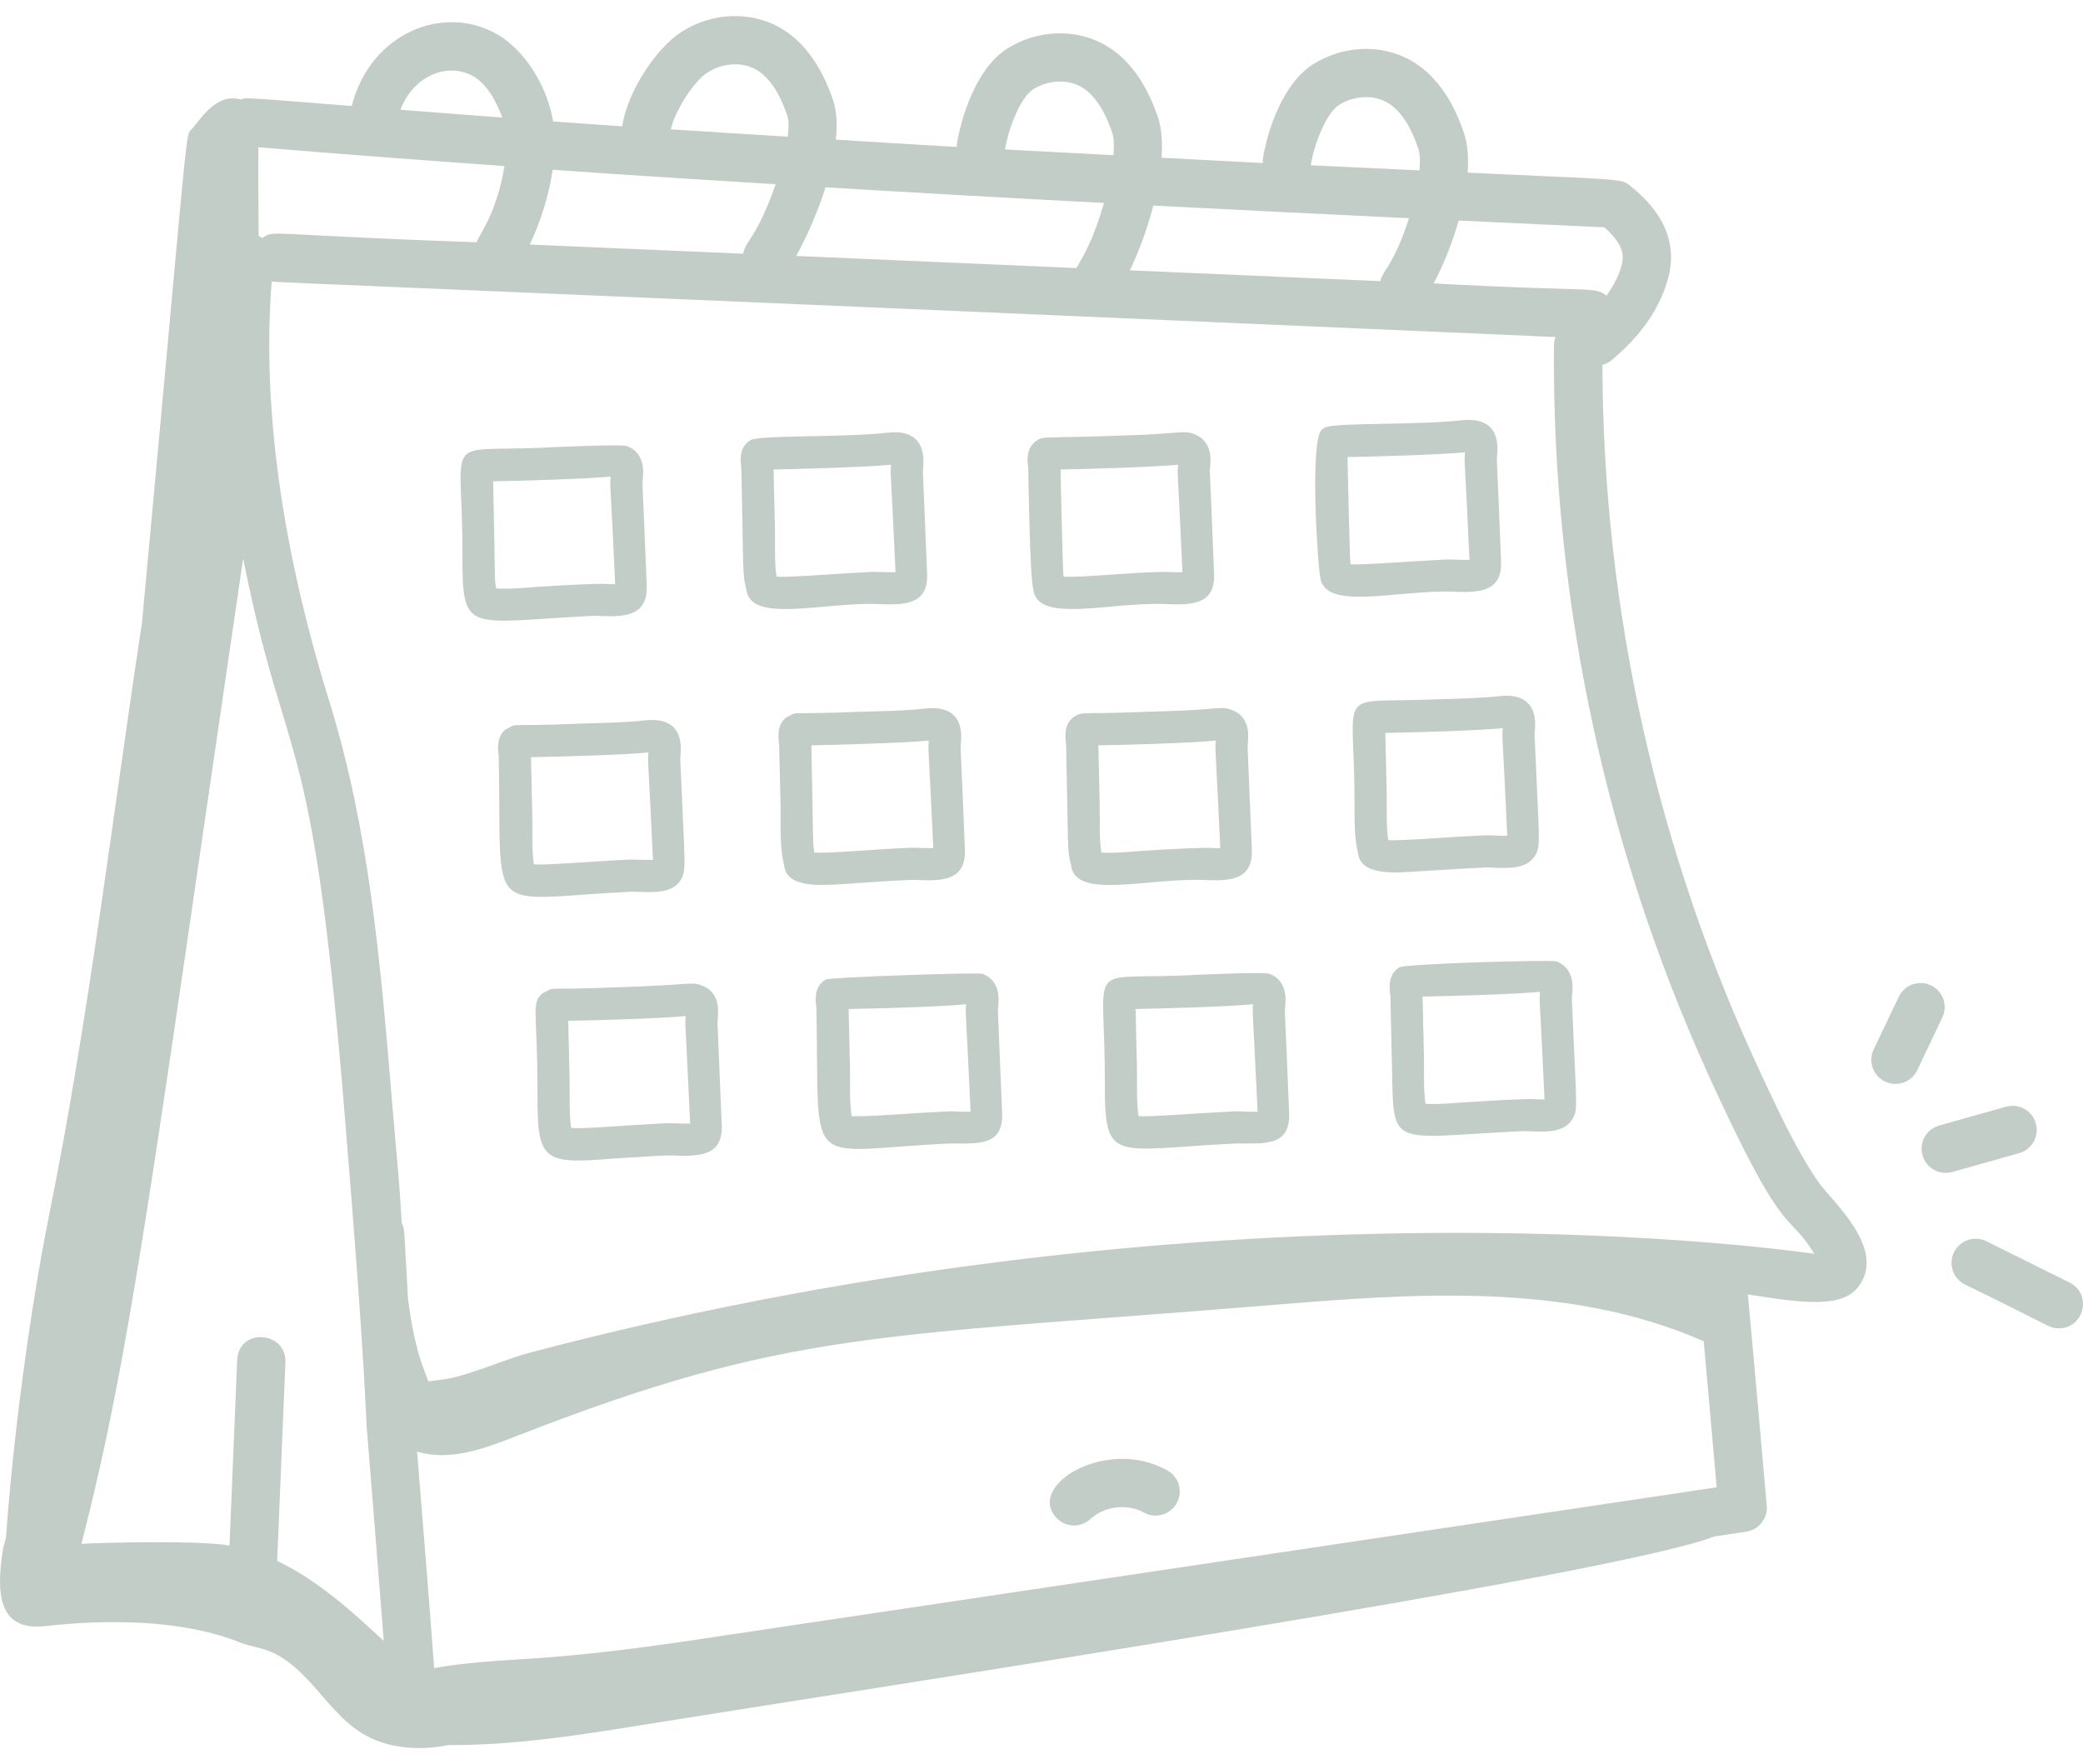 <svg width="111" height="94" viewBox="0 0 111 94" fill="none" xmlns="http://www.w3.org/2000/svg">
<path d="M26.439 1.798C23.592 0.209 19.736 1.769 18.742 5.648C12.698 5.165 13.142 5.202 12.848 5.302C11.705 4.985 10.989 5.914 10.263 6.829C9.83 7.378 10.169 5.247 7.563 33.209C5.962 43.707 4.738 54.217 2.64 64.628C1.514 70.21 0.643 77.216 0.32 81.949C0.236 82.21 0.166 82.475 0.127 82.748C-0.154 84.745 -0.178 86.939 2.415 86.646C5.7 86.276 9.728 86.288 12.783 87.517C13.383 87.757 14.043 87.8 14.643 88.109C15.319 88.455 15.903 88.971 16.419 89.521C17.35 90.519 18.158 91.674 19.327 92.379C20.672 93.19 22.347 93.289 23.889 92.986C27.358 93.008 30.838 92.461 34.277 91.907C46.733 89.905 86.242 83.902 91.349 81.87L93.056 81.615C93.38 81.566 93.674 81.396 93.876 81.139C94.079 80.881 94.176 80.556 94.147 80.23C93.821 76.544 93.477 72.576 93.139 68.972C96.237 69.471 98.18 69.689 99.044 68.543C100.56 66.538 97.603 63.989 96.914 63.005C95.727 61.29 94.793 59.247 93.895 57.334C88.325 45.477 85.422 32.543 85.39 19.443C85.563 19.398 85.724 19.318 85.863 19.206C87.475 17.869 88.5 16.369 88.911 14.746C89.58 12.114 87.574 10.474 86.82 9.857C86.398 9.514 86.228 9.572 78.207 9.2C78.262 8.422 78.218 7.691 78.012 7.086C77.381 5.218 76.418 3.915 75.151 3.203C73.586 2.329 71.547 2.418 69.962 3.433C68.3 4.493 67.503 7.11 67.293 8.49C67.282 8.559 67.301 8.621 67.301 8.687C65.494 8.598 63.701 8.495 61.898 8.403C61.951 7.594 61.906 6.846 61.707 6.255C61.075 4.386 60.111 3.082 58.844 2.375C57.278 1.501 55.241 1.587 53.655 2.602C52.003 3.658 51.199 6.311 50.986 7.71C50.981 7.751 50.995 7.789 50.993 7.83C48.838 7.71 46.692 7.57 44.542 7.441C44.618 6.668 44.595 5.938 44.393 5.336C43.759 3.469 42.799 2.165 41.53 1.455C39.965 0.581 37.928 0.671 36.341 1.683C34.915 2.591 33.43 4.933 33.163 6.69C33.161 6.704 33.166 6.716 33.163 6.73L29.475 6.473C29.206 4.782 28.083 2.715 26.439 1.798ZM41.335 9.817C40.301 12.749 39.734 12.788 39.605 13.52L28.227 13.03C28.83 11.77 29.242 10.428 29.45 9.047C33.403 9.327 37.37 9.572 41.335 9.817ZM25.399 12.908C13.995 12.509 14.604 12.229 13.985 12.685C13.921 12.643 13.853 12.607 13.783 12.577C13.767 10.81 13.755 9.131 13.769 7.844C18.135 8.214 22.507 8.533 26.882 8.85C26.456 11.41 25.565 12.428 25.399 12.908ZM91.478 79.251C85.028 80.216 38.883 87.102 38.695 87.132C35.911 87.555 32.949 87.99 30.01 88.246C29.259 88.316 28.503 88.366 27.751 88.412C26.235 88.51 24.68 88.608 23.134 88.885C22.911 85.765 22.544 81.311 22.226 77.348C23.974 77.873 25.774 77.202 27.471 76.541C42.032 70.849 46.771 71.254 67.469 69.564C75.125 68.939 83.482 68.247 90.787 71.47C91.032 74.161 91.267 76.844 91.478 79.251ZM19.575 76.445C19.582 76.518 20.283 85.256 20.448 87.433C18.746 85.847 16.908 84.193 14.77 83.173L15.209 72.591C15.278 70.928 12.711 70.722 12.638 72.483L12.23 82.357C10.718 82.071 5.52 82.191 4.337 82.265C7.001 71.946 8.069 63.006 12.957 29.756C15.245 41.243 16.574 38.009 18.293 58.491C19.567 73.731 19.486 75.91 19.575 76.445ZM25.186 4.043C25.829 4.403 26.359 5.158 26.768 6.263C24.958 6.131 23.15 5.987 21.339 5.847C22.066 3.947 23.928 3.341 25.186 4.043ZM91.569 58.429L91.735 58.784C95.187 66.145 95.254 64.508 96.684 66.807C96.487 66.803 66.173 62.099 28.313 72.054C27.684 72.221 27.007 72.462 26.318 72.713C23.81 73.614 23.875 73.439 22.824 73.609C22.678 73.121 22.106 72.13 21.739 69.169C21.516 65.25 21.573 65.535 21.41 65.175C21.248 62.487 21.276 63.274 20.856 58.275C20.275 51.366 19.675 44.221 17.561 37.414C14.985 29.12 13.961 21.586 14.479 14.974C15.069 15.087 7.627 14.682 82.894 17.957C82.845 18.078 82.816 18.206 82.808 18.337C82.685 32.189 85.679 45.891 91.569 58.429ZM85.498 12.114C86.45 12.972 86.568 13.527 86.419 14.111C86.264 14.72 85.959 15.265 85.606 15.752C84.943 15.241 84.969 15.572 76.395 15.101C76.875 14.206 77.373 13.009 77.733 11.751C80.321 11.871 82.896 11.996 85.498 12.114ZM71.345 5.597C72.134 5.096 73.157 5.034 73.896 5.447C74.59 5.835 75.154 6.663 75.576 7.907C75.674 8.194 75.684 8.61 75.644 9.078C73.714 8.989 71.774 8.9 69.847 8.807C70.07 7.46 70.757 5.972 71.345 5.597ZM75.086 11.626C74.252 14.187 73.69 14.364 73.56 14.981L60.209 14.405C60.677 13.436 61.131 12.219 61.459 10.954C65.984 11.185 70.531 11.412 75.086 11.626ZM55.039 4.769C55.827 4.265 56.852 4.205 57.593 4.619C58.286 5.005 58.85 5.831 59.271 7.078C59.366 7.355 59.373 7.781 59.335 8.267C57.406 8.166 55.478 8.069 53.554 7.962C53.789 6.603 54.466 5.135 55.039 4.769ZM58.831 10.815C58.269 12.761 57.782 13.541 57.363 14.283L42.427 13.638C42.946 12.706 43.55 11.377 43.992 9.982C48.924 10.277 53.873 10.556 58.831 10.815ZM37.723 3.85C38.51 3.349 39.536 3.287 40.275 3.699C40.968 4.088 41.534 4.916 41.955 6.161C42.041 6.418 42.036 6.819 41.979 7.282C39.902 7.153 37.822 7.028 35.746 6.891C35.988 5.859 36.963 4.337 37.723 3.85ZM110.288 68.343L105.852 66.14C105.546 65.988 105.193 65.964 104.87 66.073C104.547 66.182 104.28 66.415 104.128 66.72C103.977 67.026 103.953 67.379 104.061 67.702C104.17 68.026 104.403 68.292 104.708 68.444C109.294 70.667 109.183 70.779 109.714 70.779C111.068 70.779 111.499 68.946 110.288 68.343ZM102.446 61.559C102.491 61.722 102.569 61.874 102.673 62.007C102.778 62.14 102.907 62.251 103.055 62.334C103.202 62.416 103.365 62.469 103.532 62.489C103.7 62.509 103.87 62.495 104.033 62.449L107.597 61.446C107.76 61.4 107.911 61.323 108.044 61.218C108.177 61.114 108.287 60.984 108.37 60.837C108.452 60.689 108.505 60.527 108.525 60.359C108.544 60.191 108.531 60.021 108.485 59.859C108.439 59.696 108.362 59.544 108.257 59.412C108.152 59.279 108.023 59.169 107.875 59.086C107.728 59.004 107.566 58.951 107.398 58.931C107.23 58.911 107.06 58.925 106.898 58.971L103.334 59.974C103.006 60.066 102.728 60.285 102.561 60.583C102.395 60.88 102.353 61.231 102.446 61.559ZM102.896 52.506C102.744 52.434 102.579 52.392 102.41 52.383C102.242 52.374 102.073 52.398 101.914 52.455C101.754 52.511 101.608 52.598 101.482 52.711C101.357 52.824 101.255 52.961 101.182 53.113L99.845 55.918C99.772 56.07 99.73 56.235 99.722 56.404C99.713 56.573 99.737 56.741 99.793 56.901C99.85 57.06 99.937 57.206 100.05 57.332C100.163 57.457 100.299 57.559 100.452 57.632C100.604 57.705 100.77 57.747 100.938 57.756C101.107 57.764 101.276 57.74 101.435 57.684C101.594 57.627 101.74 57.54 101.866 57.427C101.991 57.314 102.093 57.178 102.166 57.025L103.503 54.219C103.576 54.066 103.618 53.901 103.627 53.733C103.636 53.564 103.611 53.395 103.555 53.236C103.499 53.077 103.411 52.93 103.299 52.805C103.186 52.679 103.049 52.577 102.896 52.505V52.506Z" fill="#C2CDC8"/>
<path d="M62.211 78.353C58.987 76.537 54.67 79.141 56.297 80.879C56.531 81.128 56.853 81.273 57.194 81.284C57.535 81.295 57.866 81.169 58.114 80.936C58.839 80.255 60.086 80.106 60.946 80.593C61.093 80.676 61.255 80.73 61.423 80.75C61.591 80.77 61.761 80.758 61.924 80.712C62.087 80.667 62.239 80.59 62.372 80.486C62.505 80.382 62.616 80.253 62.699 80.106C62.782 79.958 62.836 79.796 62.856 79.629C62.876 79.461 62.864 79.291 62.818 79.128C62.773 78.965 62.696 78.813 62.592 78.68C62.488 78.547 62.358 78.436 62.211 78.353ZM33.67 47.513C34.55 47.513 35.775 47.715 36.276 46.882C36.598 46.34 36.487 46.127 36.249 40.448C36.245 40.385 36.255 40.313 36.264 40.241C36.399 38.876 35.741 38.235 34.378 38.384C33.375 38.499 32.304 38.518 30.782 38.562C26.673 38.729 27.703 38.489 26.933 38.876C26.443 39.282 26.529 39.92 26.577 40.289C26.765 49.117 25.668 47.89 33.67 47.513ZM28.45 46.056C28.327 45.246 28.387 44.252 28.365 43.378L28.294 40.345C29.1 40.337 33.245 40.237 34.555 40.092C34.503 40.626 34.538 40.198 34.795 45.821C34.428 45.829 33.698 45.797 33.59 45.802C31.485 45.9 29.136 46.11 28.45 46.056ZM48.927 46.89C50.412 46.969 51.483 46.81 51.417 45.245C51.194 39.543 51.171 39.954 51.206 39.608C51.343 38.237 50.691 37.613 49.32 37.753C48.319 37.868 47.251 37.887 45.723 37.931C41.558 38.099 42.682 37.854 41.877 38.243C41.388 38.651 41.47 39.288 41.518 39.658L41.592 42.795C41.619 43.772 41.529 45.123 41.781 46.085C41.863 46.919 42.648 47.154 43.855 47.154C44.798 47.154 47.962 46.854 48.927 46.89ZM43.392 45.425C43.296 44.785 43.353 45.191 43.236 39.714C44.208 39.704 48.351 39.587 49.498 39.459C49.443 39.999 49.481 39.613 49.733 45.19C49.407 45.207 48.679 45.161 48.533 45.169C46.167 45.281 44.119 45.488 43.392 45.425ZM64.219 46.89C65.707 46.969 66.775 46.808 66.71 45.245L66.482 39.816C66.471 39.531 66.782 38.286 65.679 37.844C65.042 37.589 64.949 37.822 61.977 37.901L61.017 37.931C57.525 38.072 57.744 37.904 57.297 38.154L57.168 38.243C56.679 38.651 56.762 39.288 56.811 39.658C56.928 45.09 56.859 45.27 57.072 46.085C57.259 47.965 61.092 46.772 64.219 46.89ZM58.683 45.425C58.563 44.614 58.622 43.625 58.598 42.743L58.529 39.714C59.688 39.702 63.586 39.594 64.79 39.459C64.737 39.999 64.774 39.613 65.026 45.19C64.378 45.222 65.102 45.084 61.13 45.32C60.543 45.354 59.364 45.486 58.683 45.425ZM79.197 46.22C80.102 46.241 81.312 46.414 81.801 45.589C82.121 45.049 82.017 44.941 81.775 39.156C81.771 39.094 81.783 39.023 81.79 38.948C81.929 37.556 81.231 36.944 79.905 37.093C78.903 37.206 77.834 37.225 76.308 37.27C71.019 37.484 72.201 36.497 72.182 42.947C72.18 43.772 72.177 44.708 72.363 45.423C72.447 46.258 73.234 46.491 74.45 46.491C74.793 46.491 77.361 46.307 79.197 46.22ZM73.977 44.765C73.855 43.954 73.913 42.965 73.891 42.084L73.821 39.053C74.772 39.044 78.941 38.928 80.081 38.799C80.03 39.337 80.067 38.953 80.318 44.528C79.965 44.552 79.366 44.494 79.116 44.509C77.196 44.598 74.57 44.816 73.977 44.765ZM37.431 52.525C36.821 52.275 36.974 52.487 32.769 52.611C28.567 52.782 29.757 52.532 28.915 52.925C28.27 53.471 28.654 53.88 28.641 58.289C28.63 61.847 28.906 62.057 32.698 61.731C35.102 61.594 35.393 61.549 35.971 61.572C37.447 61.637 38.534 61.498 38.46 59.926L38.234 54.497C38.223 54.212 38.534 52.966 37.431 52.525ZM35.575 59.85C33.009 59.97 31.167 60.164 30.435 60.104C30.315 59.293 30.374 58.306 30.35 57.425L30.281 54.394C31.303 54.383 35.41 54.265 36.542 54.14C36.489 54.678 36.526 54.294 36.778 59.871C36.53 59.88 35.63 59.845 35.575 59.85ZM53.191 53.658C53.229 53.279 53.33 52.277 52.371 51.893C52.131 51.797 44.232 52.073 44.004 52.194L43.858 52.294C43.371 52.703 43.455 53.34 43.505 53.706C43.695 62.621 42.675 61.304 50.599 60.93C52.113 60.93 53.479 61.095 53.402 59.295L53.175 53.866C53.174 53.804 53.182 53.732 53.191 53.658ZM50.517 59.219C48.612 59.309 45.996 59.528 45.379 59.473C45.255 58.664 45.315 57.673 45.291 56.794L45.221 53.763C46.382 53.753 50.28 53.643 51.483 53.509C51.43 54.044 51.466 53.615 51.722 59.24C51.273 59.252 50.767 59.206 50.517 59.219ZM68.484 53.658C68.522 53.279 68.621 52.277 67.665 51.893C67.358 51.769 63.173 51.966 63.002 51.98C57.754 52.193 58.894 51.157 58.875 57.654C58.862 62.081 59.29 61.242 65.89 60.929C67.406 60.929 68.77 61.095 68.695 59.295C68.472 53.592 68.448 54.003 68.484 53.658ZM65.81 59.219C63.612 59.322 61.263 59.525 60.67 59.473C60.547 58.664 60.607 57.673 60.585 56.794L60.513 53.763C61.486 53.754 65.628 53.636 66.775 53.509C66.723 54.044 66.758 53.615 67.015 59.24C66.564 59.252 66.057 59.208 65.81 59.219ZM74.575 51.543L74.446 51.632C73.956 52.038 74.04 52.678 74.09 53.045L74.162 56.182C74.311 61.345 73.639 60.629 81.182 60.269C81.955 60.269 83.275 60.497 83.787 59.638C84.105 59.106 84.005 59.096 83.76 53.204C83.757 53.142 83.769 53.072 83.777 52.997C83.813 52.62 83.914 51.615 82.956 51.231C82.69 51.125 74.919 51.351 74.575 51.541V51.543ZM77.913 58.745C76.815 58.839 76.253 58.839 75.963 58.813C75.84 58.002 75.9 57.01 75.876 56.134L75.806 53.101C76.778 53.093 80.921 52.976 82.068 52.847C82.013 53.386 82.051 52.998 82.305 58.578C81.516 58.623 82.721 58.438 77.913 58.745ZM31.654 32.813C31.728 32.804 31.834 32.814 31.963 32.821C33.461 32.9 34.529 32.737 34.462 31.175C34.238 25.476 34.215 25.887 34.251 25.541C34.289 25.163 34.389 24.157 33.432 23.775C33.111 23.646 28.942 23.849 28.769 23.864C23.479 24.073 24.662 23.091 24.643 29.538C24.629 33.882 24.885 33.137 31.654 32.813ZM26.438 31.355C26.338 30.709 26.398 31.165 26.28 25.645C27.3 25.637 31.416 25.518 32.542 25.392C32.491 25.926 32.525 25.5 32.781 31.121C32.134 31.162 32.907 31.002 28.594 31.271C28.423 31.282 27.099 31.412 26.438 31.355ZM46.905 32.19C48.381 32.262 49.476 32.122 49.402 30.545C49.179 24.845 49.157 25.256 49.193 24.91C49.33 23.528 48.631 22.894 47.309 23.055C44.964 23.321 40.515 23.175 40.006 23.446L39.859 23.545C39.374 23.957 39.458 24.589 39.506 24.958C39.624 30.389 39.554 30.572 39.766 31.383C39.955 33.291 43.97 32.038 46.905 32.19ZM41.379 30.726C41.256 29.914 41.316 28.928 41.294 28.044L41.222 25.016C42.237 25.006 46.358 24.886 47.484 24.761C47.433 25.299 47.47 24.915 47.721 30.49C47.491 30.502 46.56 30.466 46.517 30.469C44.309 30.579 42.01 30.781 41.379 30.726ZM62.198 32.19C63.681 32.262 64.769 32.122 64.695 30.545C64.473 24.845 64.45 25.256 64.485 24.91C64.522 24.533 64.622 23.528 63.667 23.144C63.05 22.892 62.995 23.115 59.998 23.201C55.31 23.381 55.661 23.183 55.152 23.545C54.665 23.955 54.749 24.589 54.797 24.958C54.797 25.146 54.871 30.672 55.059 31.383C55.248 33.286 59.218 32.034 62.198 32.19ZM56.671 30.726C56.628 30.442 56.517 25.188 56.515 25.016C57.53 25.006 61.651 24.886 62.777 24.761C62.724 25.299 62.76 24.915 63.012 30.49C62.772 30.502 62.445 30.486 62.277 30.48C61.133 30.419 57.538 30.802 56.671 30.726ZM77.498 31.53C78.989 31.599 80.055 31.45 79.989 29.885C79.766 24.183 79.742 24.594 79.778 24.248C79.91 22.914 79.298 22.249 77.892 22.393C75.444 22.671 71.131 22.498 70.589 22.786L70.445 22.884C69.77 23.451 70.229 30.26 70.351 30.725C70.539 32.607 74.424 31.412 77.498 31.53ZM71.964 30.065C71.921 29.78 71.808 24.526 71.806 24.354C72.828 24.344 76.939 24.226 78.069 24.099C78.015 24.639 78.053 24.253 78.305 29.83C77.993 29.842 77.21 29.804 77.103 29.811C75.183 29.9 72.586 30.119 71.964 30.065Z" fill="#C2CDC8"/>
</svg>
